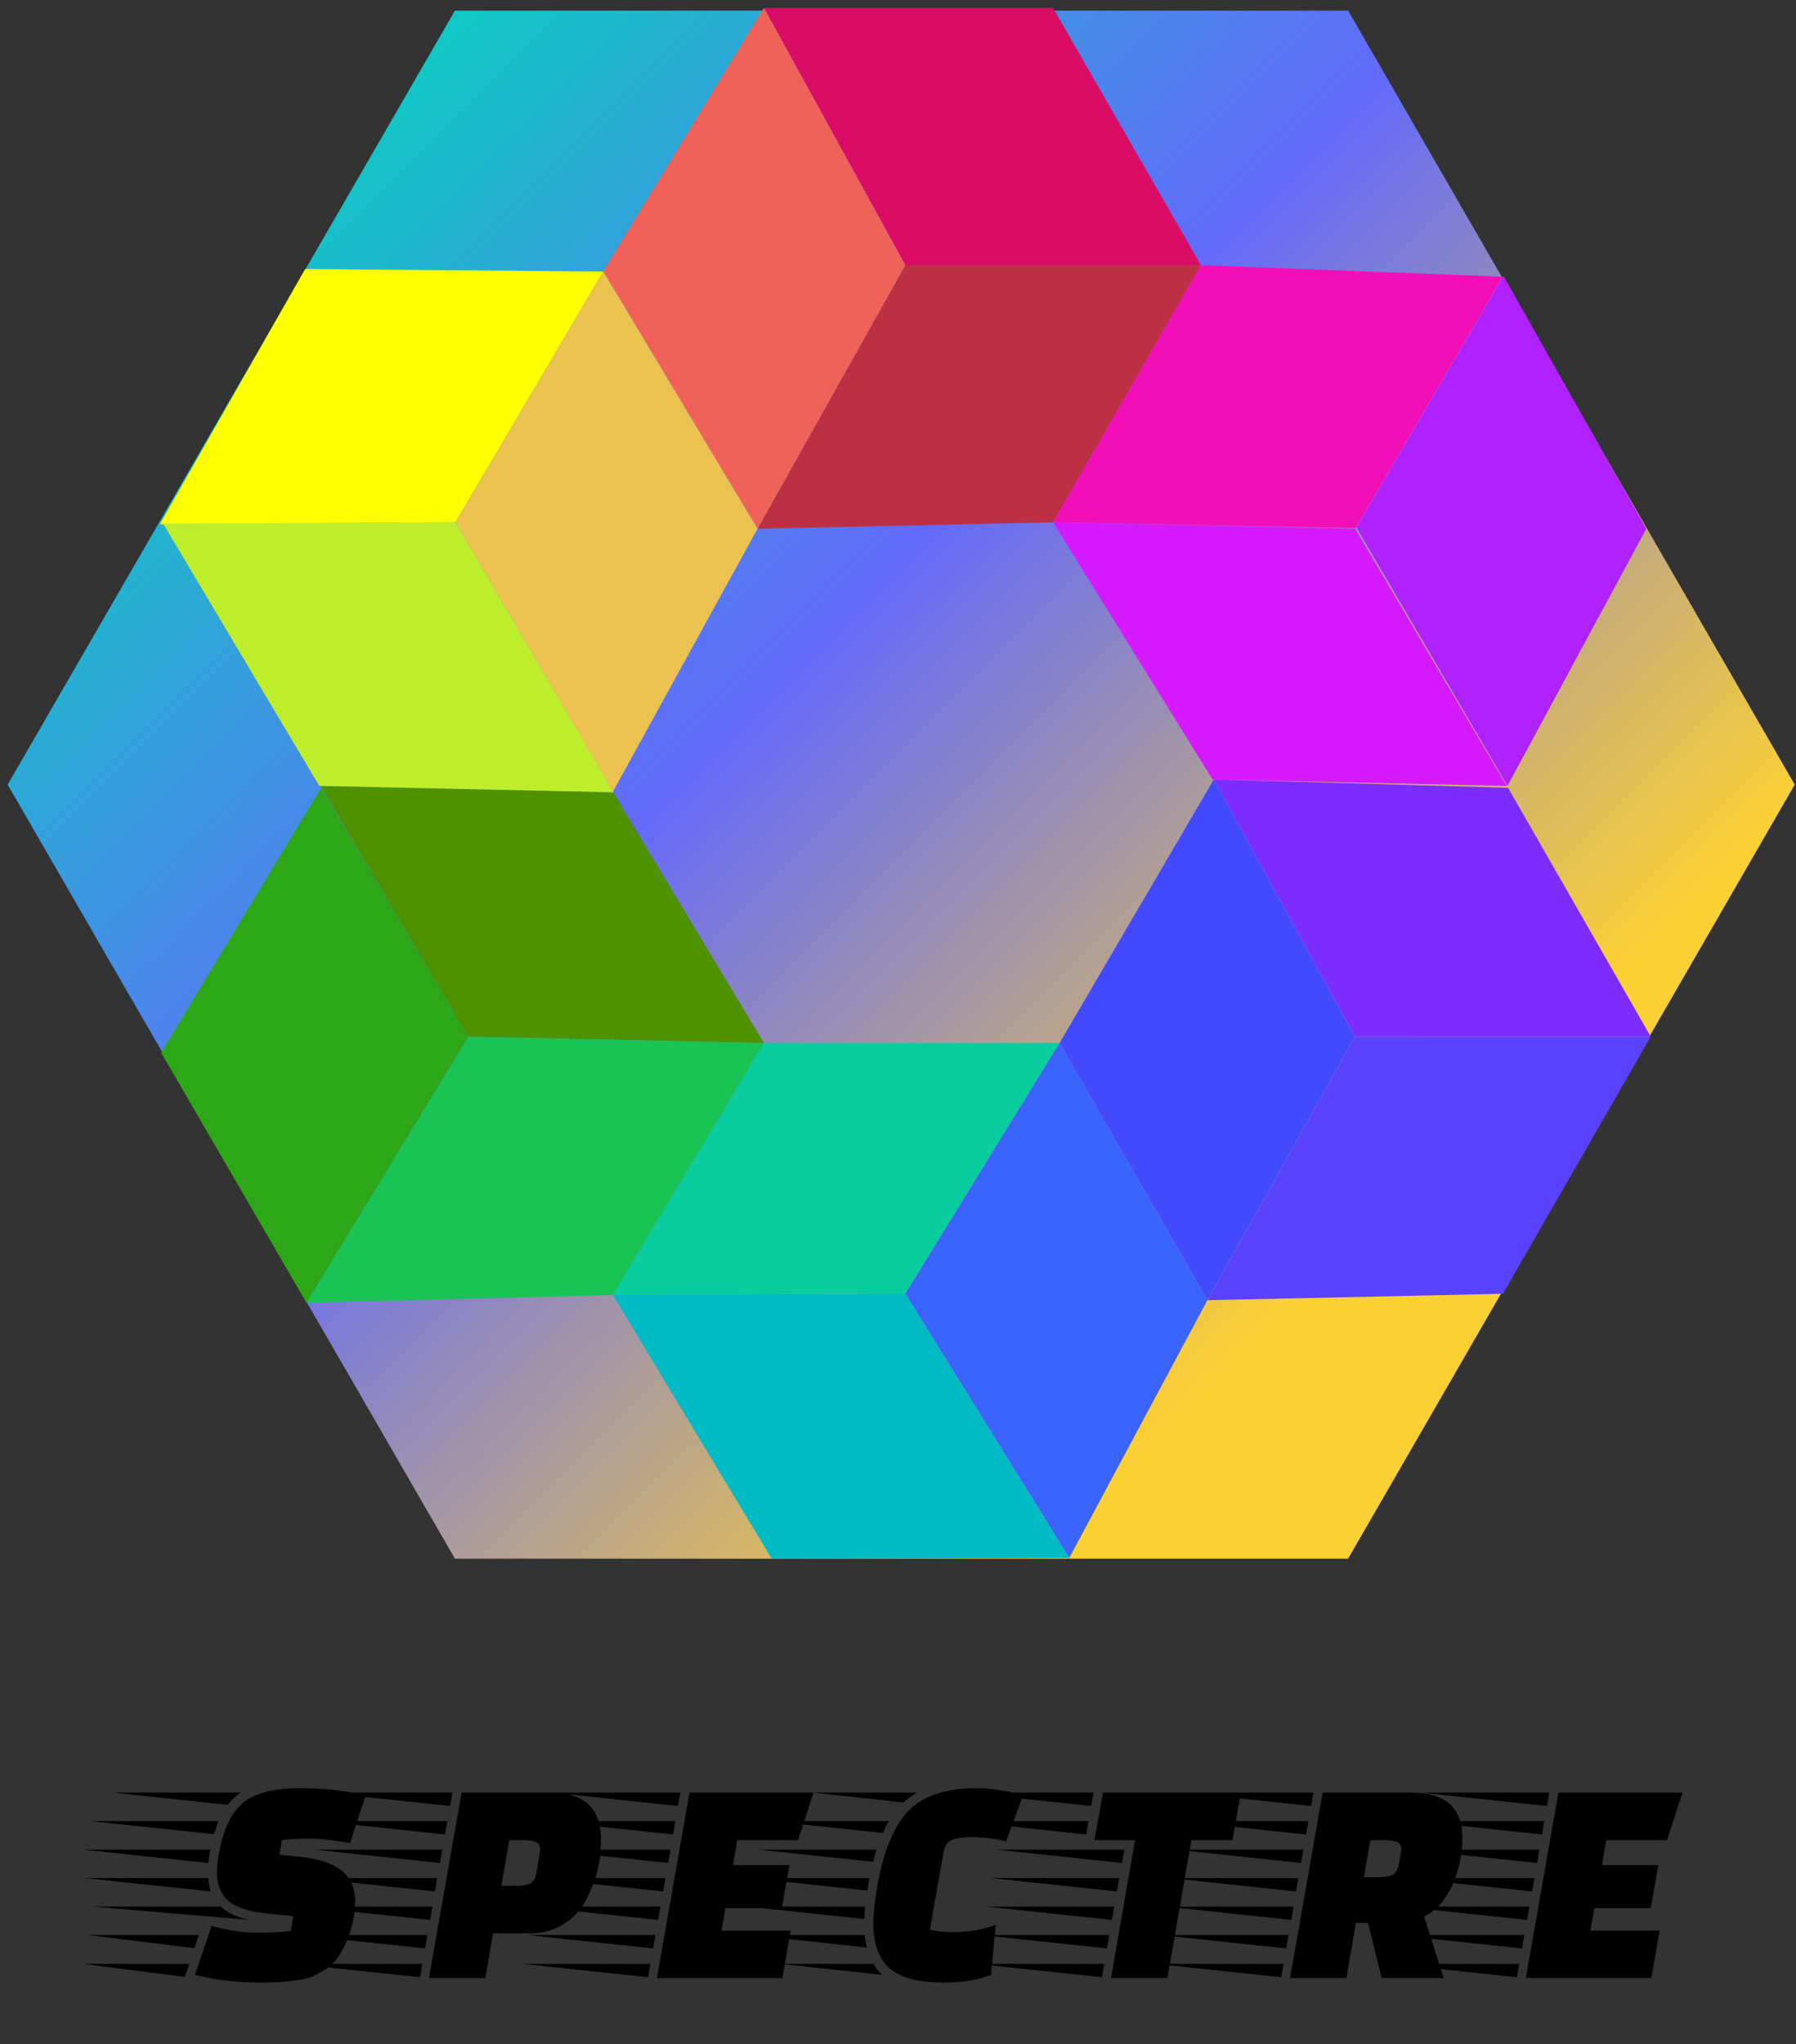<svg width="109" height="124" fill="none" xmlns="http://www.w3.org/2000/svg"><rect width="100%" height="100%" fill="#333333" stroke="none"/><path d="M12.644 113.016l-7.632-.81h7.758c-.06.24-.102.51-.126.81zm.612-2.538l-.27.792-7.47-.792h7.74zm-.612 3.456c.024.324.072.594.144.81l-7.614-.81h7.47zm2.52 2.538l-9.522-.81H13.4c.396.384.984.654 1.764.81zm-.558-7.722c-.276.18-.54.426-.792.738l-6.948-.738h7.74zm-9.27 8.64h6.732l-.27.792-6.462-.792zm-.306 1.746h6.462l-.27.792-6.192-.792zm7.812-2.304c1.008.276 1.926.414 2.754.414.84 0 1.524-.036 2.052-.108l.144-.9-1.494-.144c-1.14-.108-1.95-.366-2.43-.774-.468-.408-.702-.984-.702-1.728 0-.324.036-.684.108-1.08.276-1.536.78-2.592 1.512-3.168.732-.576 1.854-.864 3.366-.864 1.524 0 2.868.15 4.032.45l-.936 2.88c-1.044-.18-1.884-.27-2.52-.27-.624 0-1.164.03-1.62.09l-.144.882 1.206.126c1.224.132 2.094.426 2.61.882.516.444.774 1.044.774 1.8 0 .768-.162 1.56-.486 2.376-.18.42-.372.774-.576 1.062a2.717 2.717 0 0 1-.756.72c-.3.192-.576.342-.828.45a4.206 4.206 0 0 1-.972.216c-.552.084-1.236.126-2.052.126-1.488 0-2.838-.156-4.05-.468l1.008-2.97zm19.311.45h-2.232L29.453 120h-3.42l1.98-11.25h5.4c2.04 0 3.06.948 3.06 2.844 0 .9-.126 1.716-.378 2.448-.252.72-.534 1.296-.846 1.728-.3.42-.72.78-1.26 1.08-.528.288-1.14.432-1.836.432zm-.936-2.88c.408 0 .714-.042.918-.126.216-.096.354-.306.414-.63.156-.888.234-1.374.234-1.458 0-.228-.09-.378-.27-.45-.18-.072-.45-.108-.81-.108h-.792l-.486 2.772h.792zm-5.724 5.544l-7.632-.81h7.776l-.144.81zm.612-3.474l-7.632-.81h7.776l-.144.81zm.594-3.456l-7.614-.81h7.758l-.144.81zm.306-1.728l-7.614-.81h7.758l-.144.81zM25.8 118.2l-7.632-.81h7.776l-.144.81zm1.512-8.64l-7.614-.81h7.758l-.144.81zm-.918 5.184l-7.614-.81h7.758l-.144.81zm21.052 1.008h-3.42l-.234 1.368h4.194l-.504 2.88h-7.614l1.98-11.25h7.524l-.936 2.88h-3.69l-.252 1.512h3.42l-.468 2.61zm-8.118 4.194l-7.632-.81h7.776l-.144.81zm.612-3.474l-7.632-.81h7.776l-.144.81zm.306-1.728l-7.632-.81h7.776l-.144.81zm.306-1.728l-7.632-.81h7.776l-.144.81zm.306-1.728l-7.632-.81h7.758l-.126.81zm-1.224 6.912l-7.632-.81h7.776l-.144.81zm1.512-8.64l-7.614-.81h7.758l-.144.81zm11.567 4.734a4.122 4.122 0 0 0-.072.396l-7.074-.756h7.2l-.054.36zm-.198 1.368a5.885 5.885 0 0 0-.054.756l-7.092-.756h7.146zm.684-3.456l-.216.738-6.984-.738h7.2zm-.72 5.184c.048.336.09.588.126.756l-7.002-.756h6.876zm1.458-6.912a9.809 9.809 0 0 0-.36.72l-6.732-.72h7.092zm-.918 8.658c.156.276.336.498.54.666l-6.228-.666h5.688zm2.628-10.386a5.268 5.268 0 0 0-.81.594l-5.508-.594h6.318zm1.584 11.52c-1.512 0-2.598-.294-3.258-.882-.648-.588-.972-1.494-.972-2.718 0-.516.084-1.278.252-2.286.36-2.064.978-3.564 1.854-4.5.888-.936 2.286-1.404 4.194-1.404.444 0 .948.048 1.512.144.576.084.996.192 1.26.324l-1.008 2.754a8.673 8.673 0 0 0-1.998-.252c-.612 0-1.05.06-1.314.18s-.426.36-.486.72l-.828 4.716c.432.096.876.144 1.332.144.972 0 1.86-.144 2.664-.432l-.288 3.024c-.768.312-1.74.468-2.916.468zm17.561-8.64h-2.484L70.849 120h-3.42l1.458-8.37h-2.466l.522-2.88h8.37l-.522 2.88zm-7.92 8.316l-7.632-.81h7.776l-.144.81zm.612-3.474l-7.632-.81h7.776l-.144.81zm.306-1.728l-7.632-.81h7.776l-.144.81zm.306-1.728l-7.632-.81h7.776l-.144.81zm-.918 5.184l-7.632-.81h7.776l-.144.81zm-1.242-6.912l-7.632-.81h7.758l-.126.81zm.288-1.728l-7.614-.81h7.758l-.144.81zm19.45-.81c2.052 0 3.078.918 3.078 2.754 0 .756-.114 1.476-.342 2.16-.42 1.296-1.08 2.16-1.98 2.592L87.617 120h-3.762l-.828-3.348h-.738L81.713 120h-3.42l1.98-11.25h5.4zm-2.106 5.13c.408 0 .714-.042.918-.126.216-.096.36-.354.432-.774.084-.432.126-.696.126-.792 0-.24-.096-.39-.288-.45-.18-.072-.48-.108-.9-.108h-.684l-.396 2.25h.792zm-5.814 6.066l-7.632-.81h7.776l-.144.81zm.612-3.474l-7.632-.81h7.776l-.144.81zm.594-3.456l-7.614-.81h7.758l-.144.81zm.306-1.728l-7.614-.81h7.758l-.144.81zM78.06 118.2l-7.632-.81h7.776l-.144.81zm1.512-8.64l-7.614-.81h7.758l-.144.81zm-.918 5.184l-7.614-.81h7.758l-.144.81zm21.527 1.008h-3.42l-.234 1.368h4.194l-.504 2.88h-7.614l1.98-11.25h7.524l-.936 2.88h-3.69l-.252 1.512h3.42l-.468 2.61zm-8.118 4.194l-7.632-.81h7.776l-.144.81zm.612-3.474l-7.632-.81h7.776l-.144.81zm.306-1.728l-7.632-.81h7.776l-.144.81zm.306-1.728l-7.632-.81h7.776l-.144.81zm.306-1.728l-7.632-.81h7.758l-.126.81zm-1.224 6.912l-7.632-.81h7.776l-.144.81zm1.512-8.64l-7.614-.81h7.758l-.144.81z" fill="#000"/><path d="M81.819.645h-54.21L.465 47.6l27.144 46.956h54.21L108.924 47.6 81.819.645z" fill="url(#paint0_linear)"/><path d="M72.885 16.086h-17.94l-8.58-15.6h17.55l8.97 15.6z" fill="#DB0C66"/><path d="M63.917 31.686l-17.94.39 8.97-15.99h17.94l-8.97 15.6z" fill="#BD2F42"/><path d="M45.975 32.076l-9.36-15.6 9.75-15.99 8.58 15.6-8.97 15.99z" fill="#F06259"/><path d="M100.186 62.887h-17.94l-8.58-15.6 17.862.507 8.658 15.093z" fill="#7C2CFE"/><path d="M91.215 78.487l-17.94.39 8.97-15.99h17.94l-8.97 15.6z" fill="#5A41FB"/><path d="M73.275 78.877l-8.97-15.6 9.36-15.99 8.58 15.6-8.97 15.99z" fill="#434AFE"/><path d="M46.365 63.276l-17.94-.39-8.97-15.21 17.745.35 9.165 15.25z" fill="#4E9200"/><path d="M37.203 78.565l-18.603.468 9.828-16.146 17.94.39-9.165 15.288z" fill="#19C455"/><path d="M18.6 79.034L9.784 63.863l9.711-16.068 8.931 15.093L18.6 79.034z" fill="#2DA717"/><path d="M36.615 16.476l-8.97 15.21-17.94.117L18.52 16.32l18.096.156z" fill="#FF0"/><path d="M45.977 32.077l-8.775 15.95-9.555-16.34 8.97-15.21 9.36 15.6z" fill="#EBC14F"/><path d="M37.24 48.066l-17.863-.39L9.9 31.763l17.745-.078 9.594 16.38z" fill="#BEED2B"/><path d="M64.306 63.275l-9.36 15.21-17.745.078 9.165-15.288h17.94z" fill="#09CC9F"/><path d="M73.277 78.875l-8.385 15.64-9.945-16.03 9.36-15.21 8.97 15.6z" fill="#3B63FE"/><path d="M64.891 94.515l-18.057.04-9.633-15.99 17.745-.079 9.945 16.03z" fill="#00BAC4"/><path d="M91.216 16.788l-8.931 15.249-18.369-.351 8.97-15.6 18.33.702z" fill="#F20FB8"/><path d="M99.913 32.077l-8.424 15.6-9.165-15.678 8.931-15.249 8.658 15.327z" fill="#AF21FE"/><path d="M91.45 47.676l-17.862-.39-9.672-15.6 18.33.39 9.204 15.6z" fill="#D61AFF"/><defs><linearGradient id="paint0_linear" x1="17.671" y1="10.567" x2="91.738" y2="84.633" gradientUnits="userSpaceOnUse"><stop offset=".011" stop-color="#12C6C5"/><stop offset=".406" stop-color="#636AFB"/><stop offset=".871" stop-color="#FBD035"/></linearGradient></defs></svg>